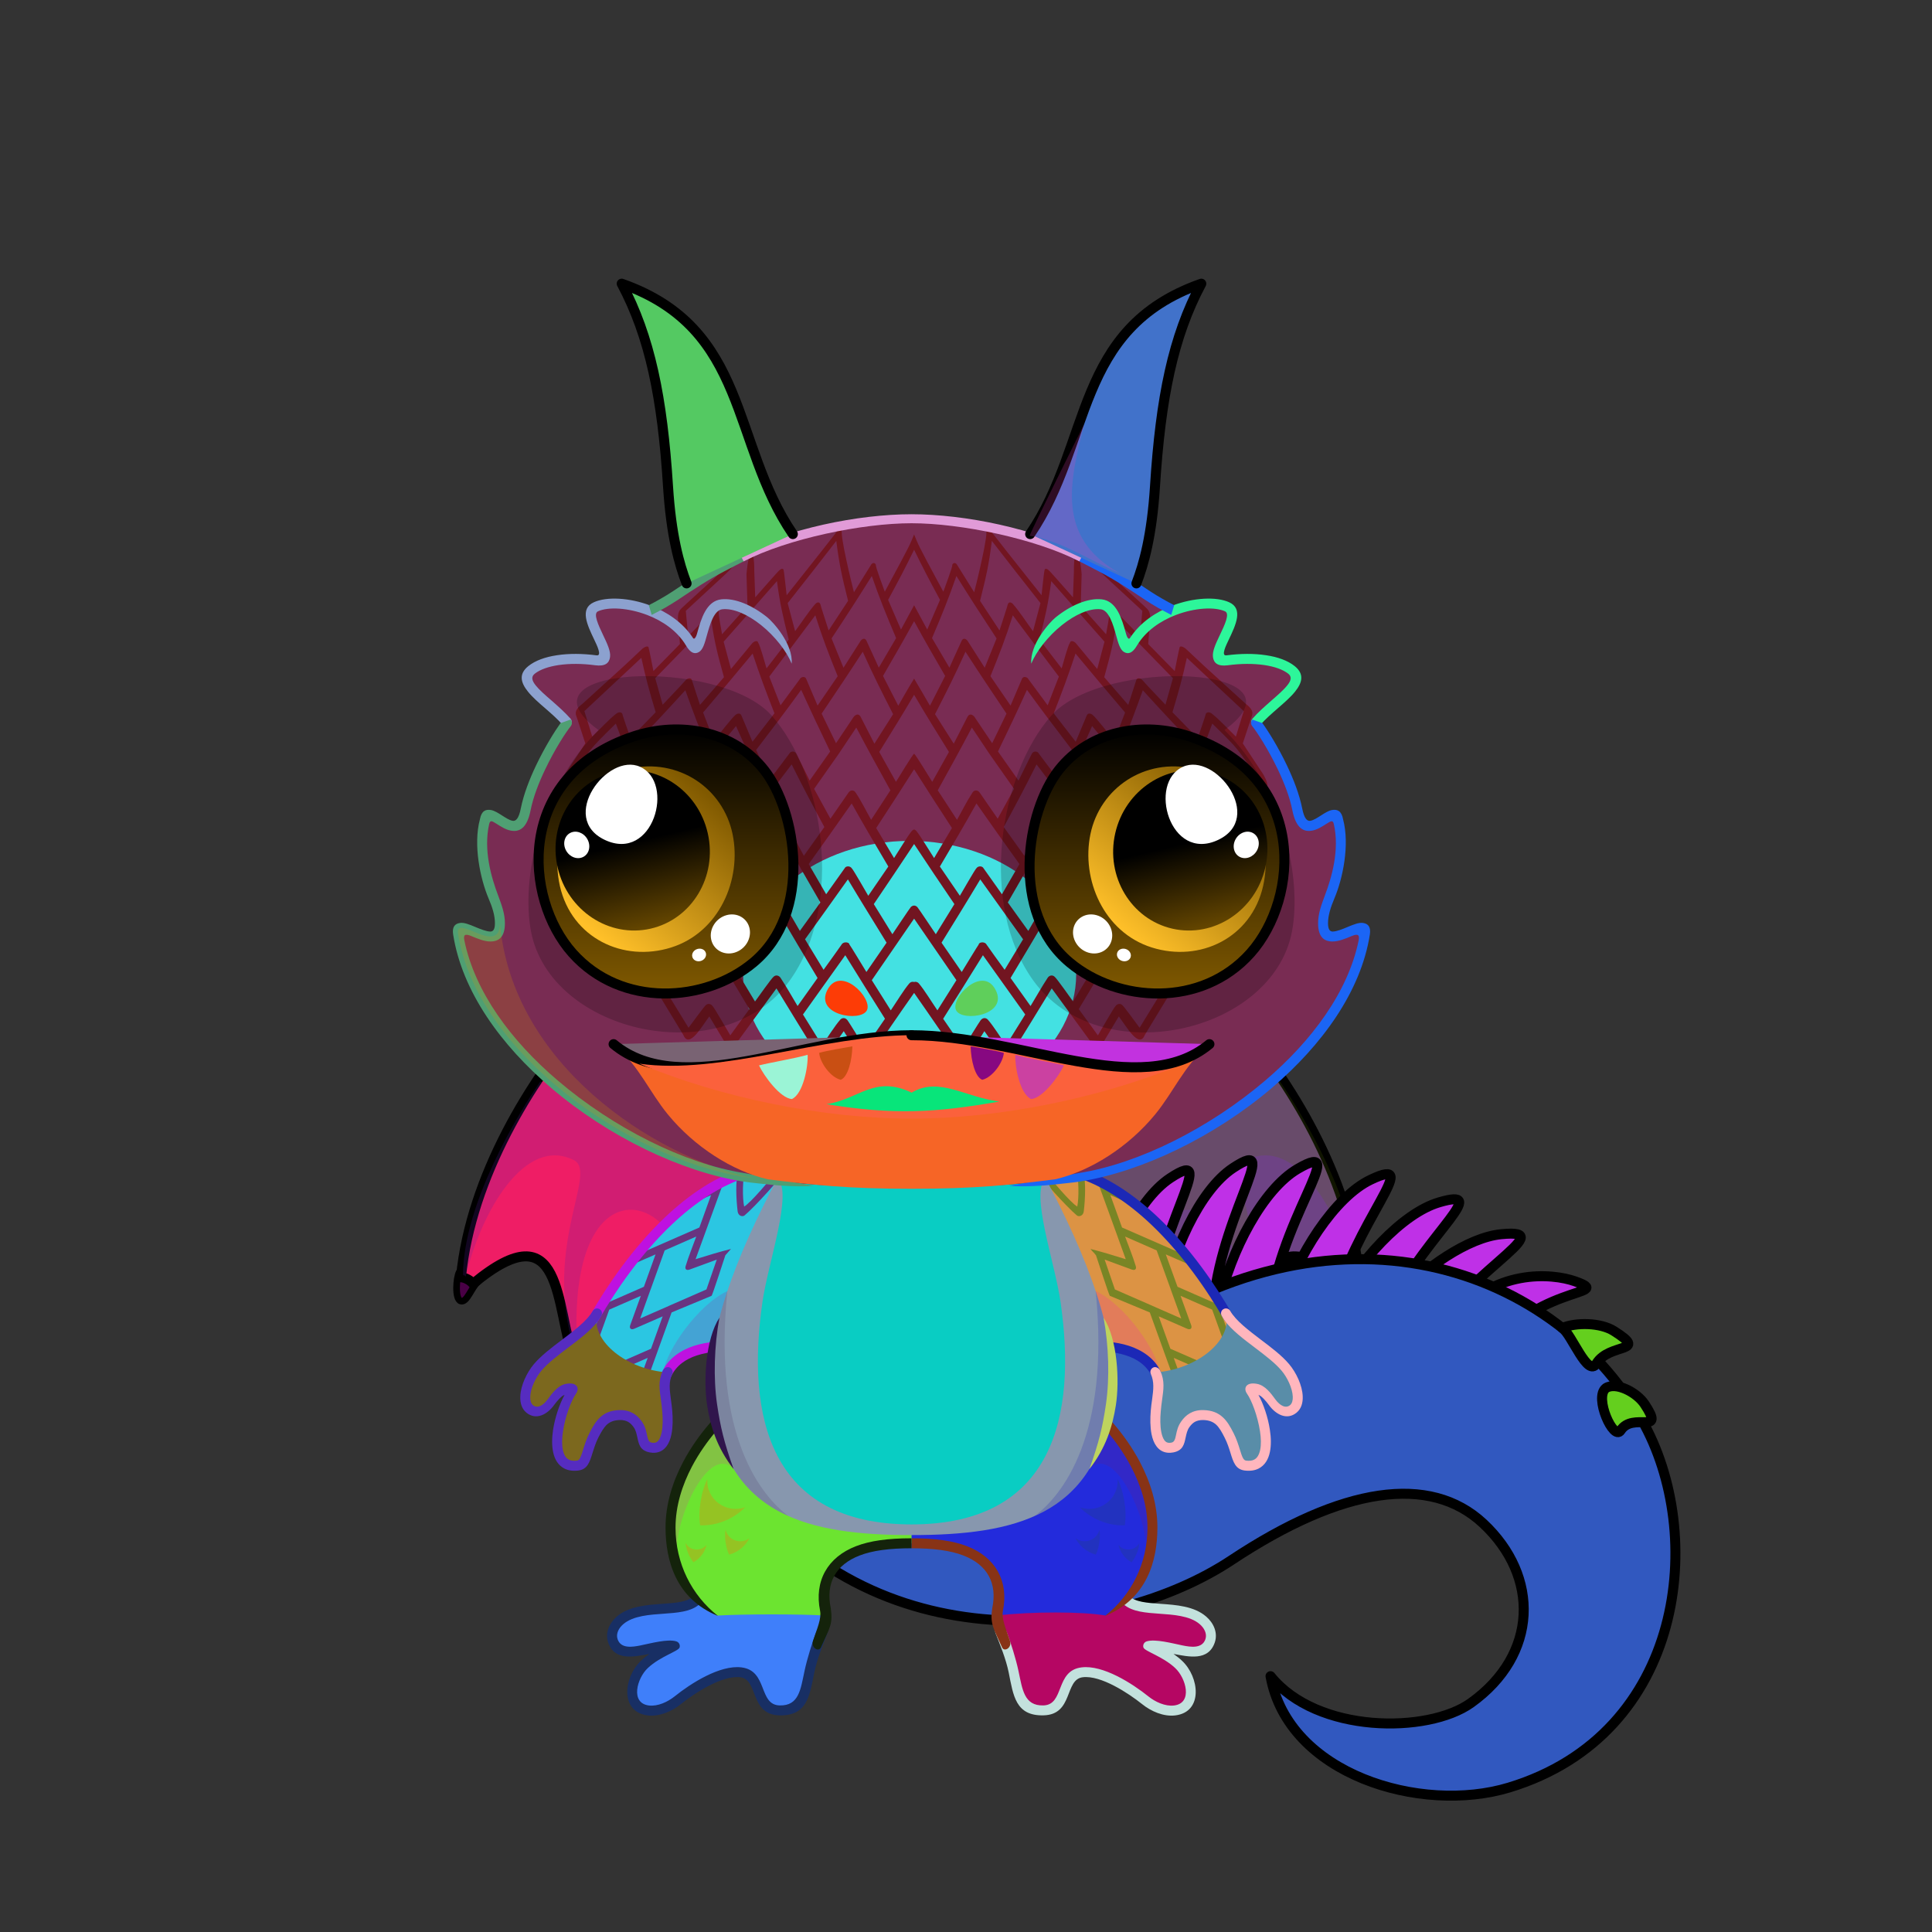 <svg xmlns="http://www.w3.org/2000/svg" xmlns:xlink="http://www.w3.org/1999/xlink" style="shape-rendering:geometricPrecision; text-rendering:geometricPrecision; image-rendering:optimizeQuality; fill-rule:evenodd; clip-rule:evenodd" version="1.1" viewBox="0 0 29000 29000" xml:space="preserve"><rect x="0" y="0" width="29000" height="29000" fill="#333333" stroke="none"/><defs><style type="text/css">.HairBack-Lizard1fil14 {fill:black;fill-opacity:0.2}
.HairBack-Lizard1fil605 {fill:url(#HairBack-Lizard1id822)}
.HairBack-Lizard1str5 {stroke:black;stroke-width:100;stroke-linecap:round;stroke-linejoin:round}
.HairBack-Lizard1fil606 {fill:url(#HairBack-Lizard1id1003)}
.HairBack-Lizard1fil607 {fill:url(#HairBack-Lizard1id101)}
.HairBack-Lizard1str0 {stroke:black;stroke-width:150;stroke-linecap:round;stroke-linejoin:round}
.HairBack-Lizard1fil608 {fill:url(#HairBack-Lizard1id821)}
.HairBack-Lizard1fil609 {fill:url(#HairBack-Lizard1id840)}
.HairBack-Lizard1fil610 {fill:url(#HairBack-Lizard1id294)}
.Tail-Lizard10fil630 {fill:url(#Tail-Lizard10id447)}
.Tail-Lizard10fil635 {fill:url(#Tail-Lizard10id313)}
.Tail-Lizard10fil14 {fill:black;fill-opacity:0.2}
.Tail-Lizard10fil632 {fill:url(#Tail-Lizard10id143)}
.Tail-Lizard10str0 {stroke:black;stroke-width:150;stroke-linecap:round;stroke-linejoin:round}
.Tail-Lizard10fil22 {fill:none}
.Tail-Lizard10fil634 {fill:#6ec7ff}
.RightFoot-Lizard0fil636 {fill:url(#RightFoot-Lizard0id220)}
.RightFoot-Lizard0fil32 {fill:black;fill-rule:nonzero}
.RightLeg-Lizard4fil641 {fill:url(#RightLeg-Lizard4id29)}
.RightLeg-Lizard4fil14 {fill:black;fill-opacity:0.2}
.RightLeg-Lizard4fil628 {fill:white;fill-opacity:0.302}
.RightLeg-Lizard4fil32 {fill:black;fill-rule:nonzero}
.LeftFoot-Lizard0fil645 {fill:url(#LeftFoot-Lizard0id444)}
.LeftFoot-Lizard0fil32 {fill:black;fill-rule:nonzero}
.LeftLeg-Lizard4fil651 {fill:url(#LeftLeg-Lizard4id21)}
.LeftLeg-Lizard4fil14 {fill:black;fill-opacity:0.2}
.LeftLeg-Lizard4fil32 {fill:black;fill-rule:nonzero}
.LeftLeg-Lizard4fil628 {fill:white;fill-opacity:0.302}
.RightHand-Lizard5fil655 {fill:url(#RightHand-Lizard5id333)}
.RightHand-Lizard5fil660 {fill:url(#RightHand-Lizard5id537)}
.RightHand-Lizard5fil14 {fill:black;fill-opacity:0.2}
.RightHand-Lizard5fil32 {fill:black;fill-rule:nonzero}
.RightPaw-Lizard0fil661 {fill:url(#RightPaw-Lizard0id332)}
.RightPaw-Lizard0fil32 {fill:black;fill-rule:nonzero}
.LeftHand-Lizard5fil667 {fill:url(#LeftHand-Lizard5id837)}
.LeftHand-Lizard5fil670 {fill:url(#LeftHand-Lizard5id531)}
.LeftHand-Lizard5fil14 {fill:black;fill-opacity:0.2}
.LeftHand-Lizard5fil32 {fill:black;fill-rule:nonzero}
.LeftPaw-Lizard0fil671 {fill:url(#LeftPaw-Lizard0id580)}
.LeftPaw-Lizard0fil32 {fill:black;fill-rule:nonzero}
.Body-Lizard0fil674 {fill:url(#Body-Lizard0id282)}
.Body-Lizard0fil14 {fill:black;fill-opacity:0.2}
.Body-Lizard0fil32 {fill:black;fill-rule:nonzero}
.Body-Lizard0fil675 {fill:url(#Body-Lizard0id641)}
.Ears-Lizard0fil22 {fill:none}
.Head-Lizard4fil693 {fill:url(#Head-Lizard4id412)}
.Head-Lizard4fil686 {fill:url(#Head-Lizard4id1041)}
.Head-Lizard4fil694 {fill:url(#Head-Lizard4id284)}
.Head-Lizard4fil32 {fill:black;fill-rule:nonzero}
.Head-Lizard4fil14 {fill:black;fill-opacity:0.2}
.Mouth-Lizard7fil728 {fill:url(#Mouth-Lizard7id904)}
.Mouth-Lizard7fil100 {fill:black}
.Mouth-Lizard7fil151 {fill:#FF9999}
.Mouth-Lizard7fil729 {fill:url(#Mouth-Lizard7id493)}
.Mouth-Lizard7fil730 {fill:url(#Mouth-Lizard7id544)}
.Mouth-Lizard7fil731 {fill:url(#Mouth-Lizard7id190)}
.Mouth-Lizard7fil732 {fill:url(#Mouth-Lizard7id319)}
.Mouth-Lizard7fil22 {fill:none}
.Mouth-Lizard7str0 {stroke:black;stroke-width:150;stroke-linecap:round;stroke-linejoin:round}
.Eyes-Lizard7fil14 {fill:black;fill-opacity:0.2}
.Eyes-Lizard7fil770 {fill:url(#Eyes-Lizard7id6)}
.Eyes-Lizard7fil771 {fill:url(#Eyes-Lizard7id764)}
.Eyes-Lizard7fil772 {fill:url(#Eyes-Lizard7id578)}
.Eyes-Lizard7fil152 {fill:white}
.Eyes-Lizard7fil773 {fill:url(#Eyes-Lizard7id23)}
.Eyes-Lizard7fil774 {fill:url(#Eyes-Lizard7id665)}
.Eyes-Lizard7fil775 {fill:url(#Eyes-Lizard7id769)}
.Eyes-Lizard7fil22 {fill:none}
.Eyes-Lizard7str0 {stroke:black;stroke-width:150;stroke-linecap:round;stroke-linejoin:round}
.Moustache-Lizard0fil22 {fill:none}
.Nose-Lizard0fil100 {fill:black}
.Hair-Lizard2fil32 {fill:black;fill-rule:nonzero}
.Hair-Lizard2fil795 {fill:url(#Hair-Lizard2id874)}
.Hair-Lizard2fil14 {fill:black;fill-opacity:0.2}
.Hair-Lizard2fil338 {fill:white;fill-opacity:0.502}
.Hair-Lizard2fil796 {fill:url(#Hair-Lizard2id969)}
.Hair-Lizard2fil22 {fill:none}
.Hair-Lizard2str0 {stroke:black;stroke-width:150;stroke-linecap:round;stroke-linejoin:round}
</style><linearGradient gradientUnits="objectBoundingBox" id="HairBack-Lizard1id822" x1="27.059%" x2="72.941%" xlink:href="#HairBack-Lizard1id78" y1="78.72%" y2="21.278%">
  </linearGradient><linearGradient gradientUnits="objectBoundingBox" id="HairBack-Lizard1id1003" x1="45.917%" x2="54.083%" xlink:href="#HairBack-Lizard1id78" y1="90.056%" y2="9.944%">
  </linearGradient><linearGradient gradientUnits="userSpaceOnUse" id="HairBack-Lizard1id101" x1="10942" x2="8559.36" y1="15613.5" y2="20378.7">
   <stop offset="0" style="stop-opacity:1; stop-color:#ff6503"/>
   <stop offset="1" style="stop-opacity:1; stop-color:#fff8c4"/>
  </linearGradient><linearGradient gradientUnits="objectBoundingBox" id="HairBack-Lizard1id821" x1="72.941%" x2="27.059%" xlink:href="#HairBack-Lizard1id78" y1="78.72%" y2="21.278%">
  </linearGradient><linearGradient gradientUnits="objectBoundingBox" id="HairBack-Lizard1id840" x1="54.083%" x2="45.917%" xlink:href="#HairBack-Lizard1id78" y1="90.056%" y2="9.944%">
  </linearGradient><linearGradient gradientUnits="userSpaceOnUse" id="HairBack-Lizard1id294" x1="16381.1" x2="18763.7" xlink:href="#HairBack-Lizard1id101" y1="15613.5" y2="20378.7">
  </linearGradient><linearGradient gradientUnits="objectBoundingBox" id="Tail-Lizard10id447" x1="68.991%" x2="31.009%" y1="104.355%" y2="0%">
   <stop offset="0" style="stop-opacity:1; stop-color:#fff8c4"/>
   <stop offset="0.478" style="stop-opacity:1; stop-color:#f5ea97"/>
   <stop offset="1" style="stop-opacity:1; stop-color:#cfc476"/>
  </linearGradient><linearGradient gradientUnits="userSpaceOnUse" id="Tail-Lizard10id313" x1="13160.4" x2="25114.2" xlink:href="#Tail-Lizard10id5" y1="22793.3" y2="23061.9">
  </linearGradient><linearGradient gradientUnits="objectBoundingBox" id="Tail-Lizard10id143" x1="10.043%" x2="89.957%" xlink:href="#Tail-Lizard10id49" y1="82.989%" y2="17.012%">
  </linearGradient><linearGradient gradientUnits="userSpaceOnUse" id="RightFoot-Lizard0id220" x1="16306.2" x2="16825.8" y1="23871.7" y2="25810.9">
   <stop offset="0" style="stop-opacity:1; stop-color:#fff8c4"/>
   <stop offset="0.102" style="stop-opacity:1; stop-color:#fff8c4"/>
   <stop offset="1" style="stop-opacity:1; stop-color:#fbf6f3"/>
  </linearGradient><linearGradient gradientUnits="objectBoundingBox" id="RightLeg-Lizard4id29" x1="50%" x2="50%" xlink:href="#RightLeg-Lizard4id17" y1="100%" y2="0%">
  </linearGradient><linearGradient gradientUnits="userSpaceOnUse" id="LeftFoot-Lizard0id444" x1="11057.6" x2="10538" xlink:href="#LeftFoot-Lizard0id220" y1="23871.7" y2="25810.9">
  </linearGradient><linearGradient gradientUnits="objectBoundingBox" id="LeftLeg-Lizard4id21" x1="50%" x2="50%" xlink:href="#LeftLeg-Lizard4id17" y1="100%" y2="0%">
  </linearGradient><linearGradient gradientUnits="objectBoundingBox" id="RightHand-Lizard5id333" x1="39.006%" x2="60.993%" y1="1.866%" y2="98.133%">
   <stop offset="0" style="stop-opacity:1; stop-color:#cfc476"/>
   <stop offset="0.788" style="stop-opacity:1; stop-color:#f5ea97"/>
   <stop offset="1" style="stop-opacity:1; stop-color:#f5ea97"/>
  </linearGradient><linearGradient gradientUnits="userSpaceOnUse" id="RightHand-Lizard5id537" x1="16517.5" x2="17510.2" xlink:href="#RightHand-Lizard5id531" y1="17673.8" y2="20681.9">
  </linearGradient><linearGradient gradientUnits="userSpaceOnUse" id="RightPaw-Lizard0id332" x1="17833.9" x2="18955.5" y1="19888.5" y2="21831.2">
   <stop offset="0" style="stop-opacity:1; stop-color:#f5ea97"/>
   <stop offset="0.2" style="stop-opacity:1; stop-color:#f5ea97"/>
   <stop offset="1" style="stop-opacity:1; stop-color:#fff8c4"/>
  </linearGradient><linearGradient gradientUnits="objectBoundingBox" id="LeftHand-Lizard5id837" x1="66.486%" x2="33.514%" xlink:href="#LeftHand-Lizard5id333" y1="1.746%" y2="98.254%">
  </linearGradient><linearGradient gradientUnits="userSpaceOnUse" id="LeftHand-Lizard5id531" x1="10822.2" x2="9829.54" y1="17673.8" y2="20681.9">
   <stop offset="0" style="stop-opacity:1; stop-color:#cfc476"/>
   <stop offset="0.349" style="stop-opacity:1; stop-color:#cfc476"/>
   <stop offset="0.859" style="stop-opacity:1; stop-color:#f5ea97"/>
   <stop offset="1" style="stop-opacity:1; stop-color:#f5ea97"/>
  </linearGradient><linearGradient gradientUnits="userSpaceOnUse" id="LeftPaw-Lizard0id580" x1="9529.97" x2="8408.35" xlink:href="#LeftPaw-Lizard0id332" y1="19888.5" y2="21831.2">
  </linearGradient><linearGradient gradientUnits="objectBoundingBox" id="Body-Lizard0id282" x1="50%" x2="50%" y1="0%" y2="100%">
   <stop offset="0" style="stop-opacity:1; stop-color:#cfc476"/>
   <stop offset="0.502" style="stop-opacity:1; stop-color:#f5ea97"/>
   <stop offset="1" style="stop-opacity:1; stop-color:#fff8c4"/>
  </linearGradient><linearGradient gradientUnits="userSpaceOnUse" id="Body-Lizard0id641" x1="13681.9" x2="13681.9" y1="22882.1" y2="17688.3">
   <stop offset="0" style="stop-opacity:1; stop-color:#fbf6f3"/>
   <stop offset="0.651" style="stop-opacity:1; stop-color:#ede1da"/>
   <stop offset="1" style="stop-opacity:1; stop-color:#ede1da"/>
  </linearGradient><linearGradient gradientUnits="userSpaceOnUse" id="Head-Lizard4id412" x1="13681.9" x2="13681.9" xlink:href="#Head-Lizard4id122" y1="17825.9" y2="7794.34">
  </linearGradient><radialGradient cx="13653.8" cy="14622.1" fx="13653.8" fy="14622.1" gradientTransform="matrix(1 -0 -0 0.79 0 3073)" gradientUnits="userSpaceOnUse" id="Head-Lizard4id1041" r="2412.15">
   <stop offset="0" style="stop-opacity:1; stop-color:#cfc476"/>
   <stop offset="1" style="stop-opacity:1; stop-color:#f5ea97"/>
  </radialGradient><linearGradient gradientUnits="objectBoundingBox" id="Head-Lizard4id284" x1="50%" x2="50%" y1="100%" y2="0%">
   <stop offset="0" style="stop-opacity:1; stop-color:#cfc476"/>
   <stop offset="0.231" style="stop-opacity:1; stop-color:#cfc476"/>
   <stop offset="0.729" style="stop-opacity:1; stop-color:#f5ea97"/>
   <stop offset="1" style="stop-opacity:1; stop-color:#fff8c4"/>
  </linearGradient><linearGradient gradientUnits="objectBoundingBox" id="Mouth-Lizard7id904" x1="50%" x2="50%" xlink:href="#Mouth-Lizard7id133" y1="100%" y2="0%">
  </linearGradient><linearGradient gradientUnits="userSpaceOnUse" id="Mouth-Lizard7id493" x1="11670.5" x2="11846.9" xlink:href="#Mouth-Lizard7id190" y1="15835.8" y2="16494">
  </linearGradient><linearGradient gradientUnits="userSpaceOnUse" id="Mouth-Lizard7id544" x1="12480" x2="12610.3" xlink:href="#Mouth-Lizard7id190" y1="15713.5" y2="16199.6">
  </linearGradient><linearGradient gradientUnits="userSpaceOnUse" id="Mouth-Lizard7id319" x1="14753.6" x2="14883.9" xlink:href="#Mouth-Lizard7id190" y1="15713.5" y2="16199.6">
  </linearGradient><linearGradient gradientUnits="userSpaceOnUse" id="Eyes-Lizard7id6" x1="9997.09" x2="9997.09" y1="10949.4" y2="14912.5">
   <stop offset="0" style="stop-opacity:1; stop-color:black"/>
   <stop offset="1" style="stop-opacity:1; stop-color:#805900"/>
  </linearGradient><linearGradient gradientUnits="userSpaceOnUse" id="Eyes-Lizard7id764" x1="10561.5" x2="8831.89" xlink:href="#Eyes-Lizard7id657" y1="11865.4" y2="13926.6">
  </linearGradient><linearGradient gradientUnits="userSpaceOnUse" id="Eyes-Lizard7id578" x1="9219.37" x2="9774.73" xlink:href="#Eyes-Lizard7id384" y1="11588.5" y2="13939.3">
  </linearGradient><linearGradient gradientUnits="userSpaceOnUse" id="Eyes-Lizard7id23" x1="17366.8" x2="17366.8" xlink:href="#Eyes-Lizard7id6" y1="10949.4" y2="14912.5">
  </linearGradient><linearGradient gradientUnits="userSpaceOnUse" id="Eyes-Lizard7id665" x1="18532" x2="16802.4" xlink:href="#Eyes-Lizard7id657" y1="11865.4" y2="13926.6">
  </linearGradient><linearGradient gradientUnits="userSpaceOnUse" id="Eyes-Lizard7id769" x1="17589.1" x2="18144.5" xlink:href="#Eyes-Lizard7id384" y1="11588.5" y2="13939.3">
  </linearGradient><linearGradient gradientUnits="userSpaceOnUse" id="Hair-Lizard2id874" x1="9448.34" x2="11769.4" xlink:href="#Hair-Lizard2id78" y1="5161.56" y2="7840.04">
  </linearGradient><linearGradient gradientUnits="userSpaceOnUse" id="Hair-Lizard2id969" x1="17915.5" x2="15594.4" xlink:href="#Hair-Lizard2id78" y1="5161.56" y2="7840.04">
  </linearGradient><linearGradient gradientUnits="objectBoundingBox" id="HairBack-Lizard1id78" x1="95.802%" x2="4.198%" y1="69.345%" y2="30.655%">
   <stop offset="0" style="stop-opacity:1; stop-color:#E0D0BF"/>
   <stop offset="1" style="stop-opacity:1; stop-color:#B5987B"/>
  </linearGradient><linearGradient gradientUnits="objectBoundingBox" id="Tail-Lizard10id5" x1="50%" x2="50%" y1="0%" y2="100%">
   <stop offset="0" style="stop-opacity:1; stop-color:#ff6503"/>
   <stop offset="1" style="stop-opacity:1; stop-color:#ff731c"/>
  </linearGradient><linearGradient gradientUnits="userSpaceOnUse" id="Tail-Lizard10id49" x1="13715.8" x2="13715.8" y1="6802.99" y2="8218.57">
   <stop offset="0" style="stop-opacity:1; stop-color:#4cabe6"/>
   <stop offset="1" style="stop-opacity:1; stop-color:#6ec7ff"/>
  </linearGradient><linearGradient gradientUnits="userSpaceOnUse" id="RightLeg-Lizard4id17" x1="11873.5" x2="11873.5" y1="24310" y2="21166.6">
   <stop offset="0" style="stop-opacity:1; stop-color:#fff8c4"/>
   <stop offset="0.431" style="stop-opacity:1; stop-color:#fff8c4"/>
   <stop offset="1" style="stop-opacity:1; stop-color:#f5ea97"/>
  </linearGradient><linearGradient gradientUnits="userSpaceOnUse" id="LeftFoot-Lizard0id220" x1="16306.2" x2="16825.8" y1="23871.7" y2="25810.9">
   <stop offset="0" style="stop-opacity:1; stop-color:#fff8c4"/>
   <stop offset="0.102" style="stop-opacity:1; stop-color:#fff8c4"/>
   <stop offset="1" style="stop-opacity:1; stop-color:#fbf6f3"/>
  </linearGradient><linearGradient gradientUnits="userSpaceOnUse" id="LeftLeg-Lizard4id17" x1="11873.5" x2="11873.5" y1="24310" y2="21166.6">
   <stop offset="0" style="stop-opacity:1; stop-color:#fff8c4"/>
   <stop offset="0.431" style="stop-opacity:1; stop-color:#fff8c4"/>
   <stop offset="1" style="stop-opacity:1; stop-color:#f5ea97"/>
  </linearGradient><linearGradient gradientUnits="userSpaceOnUse" id="RightHand-Lizard5id531" x1="10822.2" x2="9829.54" y1="17673.8" y2="20681.9">
   <stop offset="0" style="stop-opacity:1; stop-color:#cfc476"/>
   <stop offset="0.349" style="stop-opacity:1; stop-color:#cfc476"/>
   <stop offset="0.859" style="stop-opacity:1; stop-color:#f5ea97"/>
   <stop offset="1" style="stop-opacity:1; stop-color:#f5ea97"/>
  </linearGradient><linearGradient gradientUnits="objectBoundingBox" id="LeftHand-Lizard5id333" x1="39.006%" x2="60.993%" y1="1.866%" y2="98.133%">
   <stop offset="0" style="stop-opacity:1; stop-color:#cfc476"/>
   <stop offset="0.788" style="stop-opacity:1; stop-color:#f5ea97"/>
   <stop offset="1" style="stop-opacity:1; stop-color:#f5ea97"/>
  </linearGradient><linearGradient gradientUnits="userSpaceOnUse" id="LeftPaw-Lizard0id332" x1="17833.9" x2="18955.5" y1="19888.5" y2="21831.2">
   <stop offset="0" style="stop-opacity:1; stop-color:#f5ea97"/>
   <stop offset="0.2" style="stop-opacity:1; stop-color:#f5ea97"/>
   <stop offset="1" style="stop-opacity:1; stop-color:#fff8c4"/>
  </linearGradient><linearGradient gradientUnits="userSpaceOnUse" id="Head-Lizard4id122" x1="13681.9" x2="13681.9" y1="17788.8" y2="7794.35">
   <stop offset="0" style="stop-opacity:1; stop-color:#cfc476"/>
   <stop offset="0.22" style="stop-opacity:1; stop-color:#f5ea97"/>
   <stop offset="0.639" style="stop-opacity:1; stop-color:#f5ea97"/>
   <stop offset="1" style="stop-opacity:1; stop-color:#fff8c4"/>
  </linearGradient><linearGradient gradientUnits="userSpaceOnUse" id="Mouth-Lizard7id133" x1="13681.9" x2="13681.9" y1="17844" y2="15520.7">
   <stop offset="0" style="stop-opacity:1; stop-color:#ede1da"/>
   <stop offset="1" style="stop-opacity:1; stop-color:#fbf6f3"/>
  </linearGradient><linearGradient gradientUnits="userSpaceOnUse" id="Mouth-Lizard7id190" x1="15516.9" x2="15693.3" y1="15835.8" y2="16494">
   <stop offset="0" style="stop-opacity:1; stop-color:#DBDBDB"/>
   <stop offset="0.529" style="stop-opacity:1; stop-color:white"/>
   <stop offset="1" style="stop-opacity:1; stop-color:#fbf6f3"/>
  </linearGradient><linearGradient gradientUnits="userSpaceOnUse" id="Eyes-Lizard7id657" x1="17646.4" x2="17646.4" y1="11629.1" y2="14784.4">
   <stop offset="0" style="stop-opacity:1; stop-color:#805900"/>
   <stop offset="1" style="stop-opacity:1; stop-color:#ffc029"/>
  </linearGradient><linearGradient gradientUnits="userSpaceOnUse" id="Eyes-Lizard7id384" x1="16417.8" x2="16417.8" y1="11784.3" y2="14068.5">
   <stop offset="0" style="stop-opacity:1; stop-color:black"/>
   <stop offset="0.45" style="stop-opacity:1; stop-color:black"/>
   <stop offset="1" style="stop-opacity:1; stop-color:#664700"/>
  </linearGradient><linearGradient gradientUnits="objectBoundingBox" id="Hair-Lizard2id78" x1="95.802%" x2="4.198%" y1="69.345%" y2="30.655%">
   <stop offset="0" style="stop-opacity:1; stop-color:#E0D0BF"/>
   <stop offset="1" style="stop-opacity:1; stop-color:#B5987B"/>
  </linearGradient></defs><g id="HairBack-Lizard1">
 <animateTransform additive="sum" attributeName="transform" dur="10" repeatCount="indefinite" type="translate" values="0;0 200;0;0 200;0;0 200;0;0 200;0"/>
  <path class="HairBack-Lizard1fil605 HairBack-Lizard1str5" d="M6894 19094c-46,79 -70,407 22,435 93,29 160,-205 256,-285 -73,-84 -208,-136 -278,-150z" style="fill:#490045"/>
  <path class="HairBack-Lizard1fil606 HairBack-Lizard1str5" d="M8583 20396c-17,90 70,407 166,403 97,-5 90,-247 146,-355 -96,-55 -242,-58 -312,-48z" style="fill:#d0cf0e"/>
  <path class="HairBack-Lizard1fil607 HairBack-Lizard1str0" d="M8693 15387c-686,786 -1626,2252 -1774,3785 64,4 140,45 183,97 1367,-1133 1226,355 1517,1152 64,-4 186,28 232,54 876,-1799 1701,-1719 2140,130 146,-1759 1446,-1979 1592,-3738 -1297,-493 -2594,-986 -3890,-1480z" style="fill:#ef1d65"/>
  <path class="HairBack-Lizard1fil14" d="M8109 16235c-344,498 -1145,1831 -1159,2886 0,44 37,4 39,48 232,-986 893,-2127 1626,-1754 379,193 -536,1366 60,3009 -250,-3126 1616,-2488 1546,-1220 239,118 591,555 752,1345 49,-1052 1276,-2360 1410,-2809 -167,-651 -3612,-1344 -4274,-1505z" style="fill:#5c1ea7"/>
  <path class="HairBack-Lizard1fil608 HairBack-Lizard1str5" d="M20429 19094c46,79 70,407 -22,435 -93,29 -160,-205 -256,-285 73,-84 209,-136 278,-150z" style="fill:#b45850"/>
  <path class="HairBack-Lizard1fil609 HairBack-Lizard1str5" d="M18740 20396c17,90 -70,407 -166,403 -97,-5 -90,-247 -146,-355 96,-55 242,-58 312,-48z" style="fill:#2f207d"/>
  <path class="HairBack-Lizard1fil610 HairBack-Lizard1str0" d="M18630 15387c686,786 1626,2252 1774,3785 -64,4 -140,45 -183,97 -1367,-1133 -1226,355 -1517,1152 -64,-4 -186,28 -232,54 -876,-1799 -1700,-1719 -2140,130 -146,-1759 -1446,-1979 -1592,-3738 1297,-493 2594,-986 3890,-1480z" style="fill:#6e4385"/>
  <path class="HairBack-Lizard1fil14" d="M19214 16235c344,498 1145,1831 1159,2886 0,44 -37,4 -39,48 -232,-986 -893,-2127 -1626,-1754 -379,193 536,1366 -60,3009 250,-3126 -1616,-2488 -1546,-1220 -239,118 -591,555 -752,1345 -49,-1052 -1276,-2360 -1409,-2809 166,-651 3611,-1344 4273,-1505z" style="fill:#506b01"/>
 </g><g id="Tail-Lizard10">
  <path class="Tail-Lizard10fil632 Tail-Lizard10str0" d="M21783 19833c625,-803 1519,-721 1859,-600 649,231 -701,18 -1421,1250 -112,192 -473,166 -637,17 -260,-234 -13,-494 199,-667zm-5288 -38c131,-836 572,-1782 1069,-2111 796,-526 -285,807 -311,2313 -4,223 -248,436 -469,432 -350,-6 -334,-364 -289,-634zm944 -151c131,-836 571,-1783 1069,-2112 796,-526 -286,808 -311,2314 -4,222 -248,436 -469,432 -350,-7 -335,-365 -289,-634zm853 -51c178,-827 671,-1747 1187,-2048 824,-480 -331,790 -442,2293 -16,222 -272,421 -493,404 -348,-26 -313,-382 -252,-649zm929 54c247,-809 816,-1685 1355,-1940 806,-383 -242,614 -575,1961 380,-733 1050,-1460 1602,-1621 777,-228 -132,425 -711,1503 497,-534 1150,-975 1640,-1024 950,-94 -629,581 -1353,1902 -107,195 -422,271 -616,164 -95,-52 -143,-118 -160,-190 -112,56 -244,74 -354,38 -160,-52 -215,-158 -215,-281 -108,111 -273,179 -416,156 -346,-55 -280,-408 -197,-668z" style="fill:#bf30e7"/>
  <path class="Tail-Lizard10fil630" d="M22650 26832c-1326,401 -3314,-197 -3579,-1672 697,866 2364,863 3008,402 1011,-723 1036,-1899 184,-2695 -797,-744 -2116,-555 -3779,552 -1464,974 -5373,1630 -7449,-1248 -558,-773 5027,-1481 5447,-1803 3366,-2580 6806,-1437 8165,950 970,1706 650,4712 -1997,5514z" style="fill:#a84f01"/>
  <path class="Tail-Lizard10fil635" d="M22650 26832c-1326,401 -3314,-197 -3579,-1672 697,866 2364,863 3008,402 848,-606 1002,-1532 527,-2284 -620,-1227 1395,-2919 2279,-1448 652,1739 164,4275 -2235,5002zm-6018 -2626c1905,-741 886,-4129 -272,-4318 -348,38 -851,-280 -1200,-242 -157,1755 725,4214 -2034,4231 848,576 2774,422 3506,329zm4885 -1740c-497,-106 -1022,-152 -1663,221 -1105,-20 -1193,-3541 -78,-3723 868,-195 2112,103 2776,406 -1256,-218 -1924,2793 -1035,3096z" style="fill:#fb0823"/>
  <path class="Tail-Lizard10fil14" d="M22762 23586c-100,-256 -267,-502 -499,-719 -797,-744 -2116,-555 -3779,552 -1353,900 -4791,1528 -6944,-650l1774 -1358c779,1673 3479,1959 4967,1131 1814,-1008 4195,-710 4481,1044z" style="fill:#fe69eb"/>
  <path class="Tail-Lizard10fil22 Tail-Lizard10str0" d="M22650 26832c-1326,401 -3314,-197 -3579,-1672 697,866 2364,863 3008,402 1011,-723 1036,-1899 184,-2695 -797,-744 -2114,-553 -3779,552 -1763,1170 -5373,1630 -7449,-1248 -558,-773 5027,-1481 5447,-1803 3366,-2580 6806,-1437 8165,950 970,1706 650,4712 -1997,5514z" style="fill:#3158bf"/>
  <path class="Tail-Lizard10fil634 Tail-Lizard10str0" d="M24105 20836c148,-98 463,60 583,243 317,480 -177,105 -363,394 -102,158 -402,-497 -220,-637zm-655 -903c207,-86 573,-82 776,46 533,337 -66,169 -263,489 -132,214 -371,-441 -513,-535z" style="fill:#64cf1e"/>
 </g><g id="RightFoot-Lizard0">
  <path class="RightFoot-Lizard0fil636" d="M16896 24005c177,194 630,99 971,213 299,100 377,345 252,488 -126,145 -306,76 -460,51 -150,-23 -303,-85 -424,-49 177,63 791,364 618,803 -89,226 -408,214 -663,10 -311,-249 -694,-450 -946,-419 -343,42 -190,563 -583,572 -600,14 -308,-788 -664,-1201 -43,-70 -57,-204 -18,-292 582,-77 1506,161 1917,-176z" style="fill:#b50663"/>
  <path class="RightFoot-Lizard0fil32" d="M16951 23955c84,92 268,105 469,119 229,16 506,34 687,193 110,95 176,241 128,385 -96,287 -393,216 -620,174 44,31 88,65 128,103 260,243 321,768 -102,820 -176,21 -363,-61 -498,-170 -204,-163 -618,-436 -891,-403 -276,34 -138,562 -589,572 -420,10 -453,-299 -522,-643 -42,-206 -130,-417 -197,-588 -20,-52 -8,-108 45,-121 50,-7 100,40 130,121 53,141 128,373 169,566 59,275 83,523 372,516 323,-7 175,-523 575,-571 322,-40 760,241 1002,435 102,82 251,153 386,137 285,-35 179,-411 17,-562 -187,-176 -460,-252 -477,-309 -12,-39 11,-81 51,-92 130,-39 386,31 538,62 117,23 292,53 342,-95 28,-85 -22,-170 -85,-224 -149,-130 -411,-143 -600,-157 -211,-15 -408,-29 -535,-135 31,-62 55,-97 77,-133z" style="fill:#c3e1dd"/>
 </g><g id="LeftFoot-Lizard0">
  <path class="LeftFoot-Lizard0fil645" d="M10468 24005c-177,194 -630,99 -971,213 -299,100 -377,345 -253,488 127,145 307,76 460,51 151,-23 304,-85 425,-49 -177,63 -791,364 -619,803 89,226 409,214 664,10 311,-249 694,-450 946,-419 343,42 190,563 583,572 600,14 308,-788 663,-1201 44,-70 58,-204 19,-292 -583,-77 -1506,161 -1917,-176z" style="fill:#3f7ffa"/>
  <path class="LeftFoot-Lizard0fil32" d="M10412 23955c-83,92 -268,105 -468,119 -229,16 -506,34 -688,193 -109,95 -176,241 -128,385 96,287 394,216 620,174 -44,31 -87,65 -127,103 -260,243 -321,768 102,820 176,21 363,-61 498,-170 203,-163 618,-436 891,-403 276,34 138,562 589,572 419,10 452,-299 522,-643 42,-206 130,-417 196,-588 21,-52 9,-108 -45,-121 -50,-7 -99,40 -130,121 -52,141 -127,373 -168,566 -59,275 -83,523 -372,516 -323,-7 -175,-523 -575,-571 -322,-40 -761,241 -1002,435 -103,82 -251,153 -386,137 -285,-35 -179,-411 -17,-562 187,-176 460,-252 477,-309 12,-39 -11,-81 -51,-92 -130,-39 -386,31 -538,62 -118,23 -292,53 -342,-95 -28,-85 22,-170 85,-224 149,-130 411,-143 600,-157 211,-15 408,-29 535,-135 -31,-62 -55,-97 -78,-133z" style="fill:#182f64"/>
 </g><g id="RightLeg-Lizard4">
  <path class="RightLeg-Lizard4fil641" d="M13682 23167c428,0 1386,122 1321,776 -5,52 -27,166 -34,307 502,-62 1292,-61 1625,0 415,-193 703,-872 705,-1316 2,-661 -392,-1250 -712,-1596 -352,-381 -2030,-8 -2905,-8l0 1837z" style="fill:#232bdc"/>
  <path class="RightLeg-Lizard4fil14" d="M17192 23398c67,-149 106,-306 107,-464 2,-776 -541,-1452 -869,-1753 -19,257 -41,545 -78,871 387,-414 947,878 840,1346z" style="fill:#6f2273"/>
  <path class="RightLeg-Lizard4fil628" d="M16208 22624c158,162 403,280 675,272 39,-221 -23,-536 -108,-694 21,306 -283,523 -567,422zm579 565c24,100 91,202 198,261 66,-76 115,-212 118,-292 -62,122 -230,136 -316,31zm-644 -100c56,108 164,208 305,247 55,-108 73,-280 55,-375 -38,161 -229,225 -360,128z" style="fill:#24427c"/>
  <path class="RightLeg-Lizard4fil32" d="M15042 24729c32,73 153,5 117,-101 -61,-182 -128,-334 -105,-448 91,-447 -112,-807 -541,-972 -208,-80 -478,-118 -831,-118l0 150c335,0 588,35 777,108 361,138 514,417 435,791 -35,237 15,295 148,590zm1242 -3575c175,139 478,451 693,860 144,273 248,587 247,920 -1,533 -241,1011 -637,1322 634,-260 785,-833 786,-1322 2,-360 -110,-698 -263,-990 -227,-429 -547,-760 -734,-907 -34,-25 -144,-95 -178,-56 -36,41 10,108 86,173z" style="fill:#883316"/>
 </g><g id="LeftLeg-Lizard4">
  <path class="LeftLeg-Lizard4fil651" d="M13682 23167c-428,0 -1386,122 -1321,776 5,52 26,166 34,307 -384,-24 -1245,-23 -1625,0 -415,-193 -704,-872 -705,-1316 -2,-661 392,-1250 712,-1596 352,-381 2030,-8 2905,-8l0 1837z" style="fill:#6ce430"/>
  <path class="LeftLeg-Lizard4fil14" d="M10172 23398c-67,-149 -106,-306 -107,-464 -2,-776 540,-1452 869,-1753 19,257 41,545 78,871 -388,-414 -947,878 -840,1346z" style="fill:#df4392"/>
  <path class="LeftLeg-Lizard4fil32" d="M12322 24729c-33,73 -153,5 -118,-101 61,-182 129,-334 106,-448 -91,-447 111,-807 541,-972 208,-80 478,-118 831,-118l0 150c-335,0 -588,35 -777,108 -361,138 -514,417 -435,791 35,237 -15,295 -148,590zm-1242 -3575c-175,139 -478,451 -694,860 -143,273 -247,587 -246,920 1,533 241,1011 637,1322 -634,-260 -785,-833 -787,-1322 -1,-360 110,-698 264,-990 226,-429 547,-760 734,-907 34,-25 144,-95 178,-56 36,41 -10,108 -86,173z" style="fill:#14230b"/>
  <path class="LeftLeg-Lizard4fil628" d="M11250 23089c-56,108 -163,208 -305,247 -55,-108 -73,-280 -54,-375 37,161 228,225 359,128zm-64 -465c-159,162 -404,280 -676,272 -38,-221 24,-536 108,-694 -21,306 283,523 568,422zm-579 565c-24,100 -91,202 -198,261 -66,-76 -115,-212 -119,-292 63,122 230,136 317,31z" style="fill:#f57706"/>
 </g><g id="RightHand-Lizard5">
 <animateTransform additive="sum" attributeName="transform" dur="10" repeatCount="indefinite" type="translate" values="0;0 200;0;0 200;0;0 200;0;0 200;0"/>
  <path class="RightHand-Lizard5fil655" d="M15421 17507c1371,-107 2467,1307 3017,2266 289,504 -937,1282 -1053,928 -133,-408 -583,-502 -1005,-495 -145,-773 -770,-2364 -959,-2699z" style="fill:#dc9344"/>
  <path class="RightHand-Lizard5fil660" d="M16153 17566c57,11 78,16 111,43 35,123 27,382 4,573 -9,74 -77,85 -104,62 -159,-132 -560,-584 -582,-631 52,6 63,13 118,0 88,97 363,434 470,498 26,-120 26,-429 -17,-545zm910 547l-396 -174 175 486c310,136 620,272 930,407 47,59 93,117 138,176l-411 -179 176 486 564 247 3 1 0 0 1 1 63 27c33,54 64,106 93,157l-67 -29 114 315c-12,50 -33,101 -61,151l-190 -527 -474 -207 158 437c1,2 1,4 2,5l0 1 0 0c15,47 -13,66 -50,55l-1 0c-3,-1 -7,-2 -10,-4l-427 -186 175 486 558 244c-31,26 -62,51 -94,75l-414 -182 126 350c-84,36 -162,57 -226,58l-145 -64c-5,-7 -9,-16 -12,-25 -14,-43 -31,-82 -52,-118l319 139 -158 -437c-1,-1 -1,-2 -1,-3l-210 -582 -599 -249c-14,-6 -192,-565 -209,-609 -26,-34 -57,-61 -83,-95 167,42 346,96 530,154 -133,-370 -267,-738 -402,-1108 76,31 226,56 567,320zm509 1237c0,2 1,3 1,4l158 437 -427 -187 0 0 -1 0 0 -1 -568 -248 -154 -448 406 149c3,1 8,3 11,3 37,11 65,-8 50,-55l0 0c-43,-143 -108,-301 -160,-443l474 208 210 581z" style="fill:#798525"/>
  <path class="RightHand-Lizard5fil14" d="M17408 20600c-414,-340 -751,-361 -1105,-375l143 -846c440,204 921,896 962,1221z" style="fill:#fc21b5"/>
  <path class="RightHand-Lizard5fil32" d="M16155 17514c-40,-12 -81,11 -93,50 -12,40 11,82 50,94 431,128 825,397 1169,724 463,440 838,982 1093,1427 50,87 177,12 129,-73 -261,-455 -643,-1010 -1119,-1462 -360,-342 -773,-624 -1229,-760zm1159 3210c13,39 55,61 95,48 39,-13 52,-64 39,-103 -48,-207 -228,-359 -429,-441 -192,-78 -421,-101 -641,-97 -41,1 -74,35 -73,76 1,41 35,74 76,74 202,-4 410,17 582,86 162,66 292,177 351,357z" style="fill:#1c28b6"/>
 </g><g id="LeftHand-Lizard5">
 <animateTransform additive="sum" attributeName="transform" dur="10" repeatCount="indefinite" type="translate" values="0;0 200;0;0 200;0;0 200;0;0 200;0"/>
  <path class="LeftHand-Lizard5fil667" d="M11943 17507c-1371,-107 -2467,1307 -3017,2266 -289,504 937,1282 1052,928 134,-408 584,-502 1006,-495 145,-773 770,-2364 959,-2699z" style="fill:#2bc6e2"/>
  <path class="LeftHand-Lizard5fil670" d="M11186 17566c-56,11 -78,16 -110,43 -36,123 -27,382 -4,573 9,74 76,85 104,62 159,-132 560,-584 582,-631 -53,6 -63,13 -119,0 -87,97 -362,434 -469,498 -27,-120 -26,-429 16,-545zm-910 547l397 -174 -175 486c-310,136 -620,272 -930,407 -48,59 -94,117 -138,176l410 -179 -175 486 -564 247 -3 1 0 0 -2 1 -62 27c-33,54 -64,106 -94,157l68 -29 -114 315c12,50 33,101 61,151l190 -527 474 -207 -158 437c-1,2 -1,4 -2,5l0 1 0 0c-15,47 13,66 50,55l0 0c4,-1 7,-2 11,-4l427 -186 -175 486 -558 244c30,26 62,51 93,75l415 -182 -126 350c83,36 161,57 225,58l146 -64c4,-7 8,-16 11,-25 14,-43 32,-82 52,-118l-318 139 158 -437c0,-1 1,-2 1,-3l210 -582 599 -249c14,-6 192,-565 208,-609 27,-34 57,-61 84,-95 -167,42 -347,96 -531,154 134,-370 268,-738 403,-1108 -76,31 -226,56 -568,320zm-508 1237c-1,2 -1,3 -2,4l-157 437 427 -187 0 0 1 0 0 -1 567 -248 155 -448 -406 149c-3,1 -8,3 -11,3 -37,11 -65,-8 -50,-55l0 0c43,-143 108,-301 159,-443l-474 208 -209 581z" style="fill:#693480"/>
  <path class="LeftHand-Lizard5fil14" d="M9956 20600c414,-340 751,-361 1105,-375l-143 -846c-440,204 -921,896 -962,1221z" style="fill:#ae1a9f"/>
  <path class="LeftHand-Lizard5fil32" d="M11209 17514c39,-12 81,11 93,50 12,40 -11,82 -50,94 -431,128 -825,397 -1169,724 -463,440 -838,982 -1093,1427 -50,87 -178,12 -129,-73 261,-455 643,-1010 1119,-1462 360,-342 773,-624 1229,-760zm-1159 3210c-13,39 -55,61 -95,48 -39,-13 -52,-64 -39,-103 48,-207 228,-359 429,-441 192,-78 420,-101 640,-97 42,1 75,35 74,76 -1,41 -35,74 -76,74 -202,-4 -410,17 -582,86 -162,66 -293,177 -351,357z" style="fill:#be11e0"/>
 </g><g id="Body-Lizard0">
 <animateTransform additive="sum" attributeName="transform" dur="10" repeatCount="indefinite" type="translate" values="0;0 200;0;0 200;0;0 200;0;0 200;0"/>
  <path class="Body-Lizard0fil674" d="M13682 23042c-1548,0 -2752,-290 -2993,-1956 -146,-1007 384,-2270 980,-3398 748,64 1420,73 2013,73 593,0 1265,-9 2013,-73 596,1128 1126,2391 980,3398 -242,1666 -1445,1956 -2993,1956z" style="fill:#8797ae"/>
  <path class="Body-Lizard0fil14" d="M11837 22758c-601,-267 -1017,-766 -1148,-1672 -75,-519 29,-1106 229,-1707 -223,2177 509,3077 919,3379z" style="fill:#4d3868"/>
  <path class="Body-Lizard0fil32" d="M11012 22052c-250,-321 -348,-641 -397,-955 -59,-377 -24,-998 184,-1319 -78,420 -93,905 -36,1298 50,341 104,571 249,976z" style="fill:#30154c"/>
  <path class="Body-Lizard0fil675" d="M13682 17761c-911,0 -1281,-25 -2013,-73 238,210 -139,1257 -225,1859 -246,1711 107,3335 2238,3335 2131,0 2484,-1624 2238,-3335 -86,-602 -463,-1649 -225,-1859 -732,48 -1102,73 -2013,73z" style="fill:#09cdc3"/>
  <path class="Body-Lizard0fil14" d="M15527 22758c601,-267 1016,-766 1148,-1672 75,-519 -29,-1106 -229,-1707 223,2177 -509,3077 -919,3379z" style="fill:#1815b1"/>
  <path class="Body-Lizard0fil32" d="M16352 22052c250,-321 347,-641 397,-955 59,-377 24,-998 -184,-1319 78,420 93,905 36,1298 -50,341 -104,571 -249,976z" style="fill:#bed45e"/>
 </g><g id="RightPaw-Lizard0">
 <animateTransform additive="sum" attributeName="transform" dur="10" repeatCount="indefinite" type="translate" values="0;0 200;0;0 200;0;0 200;0;0 200;0"/>
  <path class="RightPaw-Lizard0fil661" d="M18407 19719c160,284 636,568 871,846 165,195 249,575 80,649 -149,66 -234,-108 -348,-218 -112,-108 -200,-191 -255,-121 94,89 123,234 200,476 89,279 3,682 -262,648 -142,-19 -126,-223 -244,-454 -92,-182 -171,-298 -384,-304 -138,-4 -217,58 -274,139 -100,142 -35,313 -193,347 -194,42 -272,-288 -250,-544 21,-247 62,-507 -9,-582 605,-42 1153,-458 1068,-882z" style="fill:#598da8"/>
  <path class="RightPaw-Lizard0fil32" d="M18467 19678c-21,-36 -66,-49 -102,-28 -36,20 -47,64 -27,100 13,23 28,49 44,71 107,145 280,276 455,408 150,114 301,228 399,344 84,99 164,261 169,392 2,54 -10,100 -40,126 -68,57 -155,5 -221,-85 -68,-94 -155,-212 -277,-234 -166,-31 -205,68 -150,146 72,103 161,338 196,566 16,103 19,202 2,282 -15,68 -43,121 -91,144 -30,16 -70,21 -122,14 -42,-5 -62,-72 -91,-165 -23,-73 -49,-158 -95,-248 -50,-98 -96,-179 -163,-239 -71,-65 -159,-102 -286,-106 -84,-3 -151,16 -206,47 -56,32 -97,75 -131,124 -50,70 -65,141 -78,204 -12,56 -22,104 -68,113 -16,3 -30,4 -42,3 -27,-2 -48,-16 -64,-38 -21,-29 -36,-71 -46,-120 -19,-94 -18,-208 -9,-310 5,-64 12,-117 19,-167 23,-169 45,-290 -27,-448 -17,-38 -66,-65 -103,-48 -38,17 -55,61 -38,99 54,119 39,232 20,377 -8,55 -16,114 -21,175 -9,113 -10,242 12,351 14,69 37,132 73,180 41,56 98,92 172,98 26,2 54,1 83,-5 143,-29 162,-120 185,-229 11,-49 22,-104 54,-149 23,-32 49,-61 82,-80 33,-18 75,-29 129,-28 86,3 144,27 189,67 49,45 88,113 130,197 41,80 65,157 86,224 45,147 78,252 215,270 83,10 152,-1 208,-29 93,-47 147,-136 170,-247 21,-99 19,-216 0,-336 -28,-188 -97,-388 -171,-523 42,11 114,93 156,151 101,141 269,235 415,116 71,-58 97,-147 93,-245 -6,-166 -98,-358 -204,-484 -109,-129 -266,-248 -423,-366 -189,-144 -378,-287 -460,-432z" style="fill:#ffb6bd"/>
 </g><g id="LeftPaw-Lizard0">
 <animateTransform additive="sum" attributeName="transform" dur="10" repeatCount="indefinite" type="translate" values="0;0 200;0;0 200;0;0 200;0;0 200;0"/>
  <path class="LeftPaw-Lizard0fil671" d="M8957 19719c-161,284 -636,568 -871,846 -165,195 -249,575 -80,649 148,66 234,-108 348,-218 112,-108 200,-191 255,-121 -94,89 -123,234 -200,476 -89,279 -3,682 262,648 142,-19 126,-223 244,-454 92,-182 171,-298 384,-304 138,-4 217,58 274,139 100,142 35,313 192,347 195,42 272,-288 251,-544 -21,-247 -62,-507 9,-582 -605,-42 -1153,-458 -1068,-882z" style="fill:#7c681e"/>
  <path class="LeftPaw-Lizard0fil32" d="M8897 19678c21,-36 66,-49 102,-28 36,20 47,64 27,100 -13,23 -28,49 -44,71 -107,145 -280,276 -455,408 -150,114 -301,228 -399,344 -84,99 -164,261 -169,392 -2,54 10,100 40,126 68,57 155,5 221,-85 68,-94 155,-212 277,-234 166,-31 205,68 150,146 -72,103 -162,338 -196,566 -16,103 -19,202 -2,282 15,68 43,121 91,144 30,16 70,21 122,14 42,-5 62,-72 91,-165 23,-73 49,-158 95,-248 50,-98 96,-179 163,-239 71,-65 159,-102 286,-106 84,-3 151,16 206,47 56,32 97,75 131,124 50,70 65,141 78,204 12,56 22,104 68,113 16,3 29,4 41,3 28,-2 49,-16 65,-38 21,-29 36,-71 46,-120 19,-94 18,-208 9,-310 -5,-64 -12,-117 -19,-167 -23,-169 -45,-290 26,-448 17,-38 66,-65 104,-48 38,17 55,61 38,99 -54,119 -39,232 -20,377 8,55 16,114 21,175 9,113 10,242 -12,351 -14,69 -37,132 -73,180 -42,56 -98,92 -172,98 -26,2 -54,1 -83,-5 -143,-29 -162,-120 -185,-229 -11,-49 -22,-104 -54,-149 -23,-32 -49,-61 -83,-80 -32,-18 -74,-29 -128,-28 -86,3 -144,27 -189,67 -49,45 -88,113 -131,197 -40,80 -64,157 -85,224 -45,147 -78,252 -215,270 -83,10 -152,-1 -208,-29 -93,-47 -147,-136 -170,-247 -21,-99 -19,-216 -1,-336 29,-188 98,-388 172,-523 -43,11 -114,93 -156,151 -101,141 -269,235 -416,116 -70,-58 -96,-147 -92,-245 6,-166 98,-358 204,-484 109,-129 266,-248 423,-366 189,-144 378,-287 460,-432z" style="fill:#562cc0"/>
 </g><g id="Ears-Lizard0">
 <animateTransform additive="sum" attributeName="transform" dur="10" repeatCount="indefinite" type="translate" values="0;0 200;0;0 200;0;0 200;0;0 200;0"/>
  <rect class="Ears-Lizard0fil22" height="1984" width="1815" x="12969" y="8203"/>
 </g><g id="Head-Lizard4">
 <animateTransform additive="sum" attributeName="transform" dur="10" repeatCount="indefinite" type="translate" values="0;0 200;0;0 200;0;0 200;0;0 200;0"/>
  <path class="Head-Lizard4fil693" d="M13677 17826c-881,0 -1733,-38 -2517,-162 -1703,-270 -4006,-1866 -4284,-3648 -49,-315 626,350 628,-156 2,-371 -381,-706 -227,-1549 58,-316 492,459 615,-165 100,-509 492,-1138 617,-1294 -240,-291 -508,-437 -580,-604 -63,-144 53,-272 371,-302 336,-50 442,-52 771,-62 28,-169 -288,-721 -172,-762 302,-107 570,-37 848,42 141,-71 273,-146 390,-224 1009,-673 2198,-1146 3545,-1146 1347,0 2536,473 3545,1146 117,78 249,153 390,224 278,-79 546,-149 847,-42 117,41 -200,593 -171,762 329,10 435,12 771,62 318,30 434,158 371,302 -72,167 -340,313 -580,604 125,156 517,785 617,1294 123,624 557,-151 615,165 154,843 -229,1178 -227,1549 2,506 677,-159 628,156 -278,1782 -2581,3378 -4284,3648 -784,124 -1646,162 -2527,162z" style="fill:#792c53"/>
  <path class="Head-Lizard4fil686" d="M13654 12622c1381,0 2500,896 2500,2000 0,1105 -1119,2000 -2500,2000 -1381,0 -2500,-895 -2500,-2000 0,-1104 1119,-2000 2500,-2000z" style="fill:#43e1e2"/>
  <path class="Head-Lizard4fil694" d="M8167 12667c-55,-96 -9,-176 30,-209l341 -332 -91 -217c-67,-126 -6,-208 27,-278l312 -472 -126 -385c-14,-41 -58,-104 80,-207 765,-695 613,-557 905,-832 21,-16 88,-58 92,-7 5,6 64,309 71,345l398 -406 -30 -389c0,-123 43,-132 122,-211l457 -418c85,-88 471,-337 83,17l-544 503 36 381c125,-129 250,-259 377,-387 21,-18 68,-45 79,-1 0,107 37,249 52,359l382 -428c-2,-41 -16,-472 -15,-473 33,-404 120,-410 117,-50l14 397c38,-43 345,-395 358,-402 30,-31 65,-40 70,-2 4,6 39,331 44,372 641,-812 452,-567 766,-971 14,-20 75,-66 71,-11 -61,0 155,870 173,937l252 -404c16,-35 57,-54 78,-7 -15,11 119,360 133,403 426,-788 364,-684 440,-859 76,175 13,71 439,859 14,-43 148,-392 133,-403 22,-47 63,-28 78,7l252 404c18,-67 235,-937 173,-937 -4,-55 58,-9 71,11 315,404 125,159 767,971 4,-41 39,-366 44,-372 4,-38 39,-29 69,2 13,7 320,359 359,402l14 -397c-4,-360 84,-354 116,50 1,1 -13,432 -14,473l381 428c16,-110 52,-252 52,-359 11,-44 58,-17 80,1 126,128 251,258 377,387l35 -381 -544 -503c-388,-354 -2,-105 84,-17l456 418c79,79 122,88 122,211l-30 389 398 406c7,-36 67,-339 71,-345 4,-51 71,-9 92,7 293,275 141,137 906,832 137,103 93,166 80,207l-127 385 312 472c33,70 94,152 28,278l-92 217 341 332c39,33 85,113 31,209 -200,334 -360,479 -306,332l216 -423c-244,-243 -479,-478 -719,-724 -69,147 -136,296 -208,442 -167,-190 -684,-717 -840,-888l-126 294c-18,-1 -35,-1 -53,-1 -57,0 -113,4 -168,12 -232,-273 -451,-536 -678,-813 -136,312 -271,609 -416,919l300 392c-26,36 -51,74 -74,113 -216,-283 -430,-564 -644,-848 -162,324 -319,621 -492,940l309 431c23,-43 219,-409 227,-412 118,-224 267,-53 68,161 -180,321 -358,634 -543,952l307 427c24,-40 241,-417 244,-417 26,-44 74,-43 105,-15 30,68 527,696 680,899 61,59 110,56 -41,322l-230 385 287 394c33,-56 240,-418 260,-433 23,-37 69,-53 104,-23 30,23 222,290 262,342l285 -465c-291,-374 -161,-309 -194,-479l277 347c114,-195 163,-241 306,-283 -197,332 -395,659 -596,988 -86,211 -269,-116 -390,-278l-259 431c0,1 0,2 -1,3l-306 487c-16,-207 68,-341 171,-504 -204,-280 -408,-559 -612,-838 -199,326 -398,651 -600,976l250 366 -173 0c-161,-236 -323,-467 -488,-700 -145,236 -292,466 -440,700l-164 0 205 -323c-218,-317 -435,-637 -656,-951 -222,314 -439,634 -656,951l204 323 -164 0c-148,-234 -294,-464 -440,-700 -165,233 -326,464 -488,700l-173 0 250 -366c-201,-325 -400,-650 -599,-976 -205,279 -408,558 -613,838 103,163 187,297 171,504l-305 -487c-2,-1 -2,-2 -2,-3l-259 -431c-121,162 -303,489 -390,278 -201,-329 -398,-656 -595,-988 143,42 192,88 305,283l278 -347c-34,170 97,105 -195,479l285 465c40,-52 233,-319 262,-342 36,-30 81,-14 104,23 20,15 227,377 261,433l286 -394 -230 -385c-150,-266 -102,-263 -41,-322 153,-203 650,-831 680,-899 32,-28 80,-29 105,15 3,0 220,377 244,417l308 -427c-186,-318 -364,-631 -543,-952 -200,-214 -51,-385 68,-161 7,3 203,369 227,412l308 -431c-173,-319 -330,-616 -491,-940 -214,284 -429,565 -644,848 -23,-39 -48,-77 -75,-113l301 -392c-145,-310 -280,-607 -417,-919 -227,277 -446,540 -678,813 -55,-8 -111,-12 -168,-12 -17,0 -35,0 -52,1l-126 -294c-157,171 -674,698 -841,888 -71,-146 -139,-295 -208,-442 -240,246 -474,481 -719,724l216 423c54,147 -106,2 -305,-332zm5554 -4415c-125,258 -233,462 -390,752l193 446 197 -365 197 365 192 -446c-157,-290 -264,-494 -389,-752zm0 1072c-153,280 -306,544 -467,822l229 447c78,-135 156,-274 238,-407 81,133 159,272 238,407l228 -447c-161,-278 -314,-542 -466,-822zm0 1105c-173,295 -341,565 -523,858l251 449c34,-55 246,-406 272,-423 26,17 237,368 272,423l251 -449c-183,-293 -350,-563 -523,-858zm0 1118c-188,297 -376,586 -569,882l268 451c62,-95 207,-336 268,-409 9,-10 20,-17 33,-21 12,4 23,11 32,21 62,73 206,314 268,409l268 -451c-193,-296 -380,-585 -568,-882zm0 1122c-201,304 -401,600 -605,902l279 452c26,-39 270,-404 276,-407 14,-14 32,-23 50,-23 18,0 35,9 49,23 7,3 250,368 277,407l279 -452c-205,-302 -405,-598 -605,-902zm0 1120c-211,309 -423,616 -635,924l285 453c77,-113 197,-311 280,-407 18,-19 44,-27 70,-19 25,-8 51,0 69,19 83,96 203,294 281,407l285 -453c-213,-308 -424,-615 -635,-924zm4094 -3915c284,268 568,533 854,800l-118 383c-101,-97 -257,-267 -361,-345 -32,-26 -78,-29 -92,6 5,4 -108,326 -120,362l-379 -389c92,-306 150,-511 216,-817zm382 987c435,429 335,327 726,881l-119 286c-79,-81 -244,-270 -322,-329 -34,-25 -79,-25 -98,13 -68,104 -122,262 -175,379l-345 -375c119,-293 226,-559 333,-855zm-1434 -1543c282,286 564,574 843,862l-112 398c-114,-123 -240,-249 -350,-374 -34,-28 -76,-33 -88,4 -1,1 -109,337 -121,373l-360 -416c95,-347 137,-502 188,-847zm391 1043c260,286 508,551 775,832l-170 413c-32,-35 -326,-353 -328,-361 -33,-26 -78,-29 -97,12 -3,0 -149,349 -164,386l-346 -406c117,-297 223,-577 330,-876zm-1374 -1638c266,304 531,607 799,909l-109 410 -319 -385c-22,-26 -79,-57 -92,-7 -32,48 -100,308 -123,383l-333 -433c88,-353 129,-527 177,-877zm364 1087c246,298 494,591 744,885l-163 423c-58,-70 -271,-346 -322,-385 -27,-25 -74,-36 -91,7 0,1 -149,355 -165,394l-330 -427c124,-316 221,-577 327,-897zm-1256 -1691c243,315 484,622 730,934l-112 422c-90,-122 -204,-298 -300,-407 -27,-31 -63,-37 -78,2 0,13 -110,346 -125,393l-292 -444c93,-372 131,-532 177,-900zm315 1117c229,308 460,613 691,920l-168 431 -289 -392c-9,-28 -76,-56 -97,-5 0,0 -155,362 -171,401l-302 -441c136,-336 229,-573 336,-914zm212 1119c227,313 440,593 676,902l-208 440 -289 -384c-16,-38 -79,-47 -105,-1 -1,0 -182,366 -201,405l-308 -437c151,-311 293,-611 435,-925zm328 3360c215,286 429,570 643,856l-278 462c-41,-56 -246,-348 -277,-371 -33,-33 -81,-22 -105,15 -88,133 -173,286 -257,424l-300 -421c194,-322 383,-641 574,-965zm-1387 -5069c198,317 397,625 603,937l-178 440 -255 -400c-24,-36 -68,-54 -91,-5 -2,1 -166,364 -184,404l-261 -444c144,-337 247,-590 366,-932zm136 1137c204,316 406,616 616,929l-215 444 -267 -397c-31,-36 -72,-52 -102,-2 1,0 -188,367 -208,406l-281 -443c168,-326 308,-604 457,-937zm96 1138c24,36 266,398 266,398l367 522 -245 448 -270 -391c-27,-41 -80,-46 -108,-2 -86,130 -156,274 -233,410l-289 -443c175,-316 344,-622 512,-942zm69 1139c215,307 426,605 645,910l-262 453 -276 -389c-17,-37 -83,-42 -111,3 -17,13 -214,357 -245,409l-300 -439c190,-319 368,-624 549,-947zm57 1140c214,300 428,600 643,899l-277 458c-29,-39 -281,-388 -281,-392 -36,-35 -108,-19 -108,12 -7,5 -229,371 -255,413l-303 -440c196,-318 390,-630 581,-950zm40 1138c211,297 423,593 635,890l-288 463c-80,-114 -188,-290 -275,-388 -35,-34 -81,-24 -108,14 -8,6 -233,371 -259,414l-302 -439c200,-318 400,-634 597,-954zm-5127 -4464c-285,268 -568,533 -855,800l118 383c101,-97 257,-267 361,-345 33,-26 78,-29 92,6 -5,4 109,326 121,362l378 -389c-92,-306 -149,-511 -215,-817zm-383 987c-434,429 -334,327 -726,881l120 286c79,-81 244,-270 321,-329 34,-25 80,-25 98,13 69,104 122,262 176,379l344 -375c-119,-293 -226,-559 -333,-855zm1434 -1543c-282,286 -563,574 -843,862l112 398c114,-123 240,-249 350,-374 34,-28 77,-33 88,4 1,1 110,337 122,373l360 -416c-96,-347 -138,-502 -189,-847zm-391 1043c-260,286 -508,551 -775,832l170 413c32,-35 326,-353 329,-361 32,-26 78,-29 96,12 3,0 149,349 165,386l345 -406c-116,-297 -223,-577 -330,-876zm1375 -1638c-266,304 -532,607 -800,909l110 410 318 -385c23,-26 80,-57 92,-7 32,48 100,308 124,383l333 -433c-88,-353 -130,-527 -177,-877zm-365 1087c-246,298 -493,591 -743,885l162 423c59,-70 272,-346 322,-385 27,-25 74,-36 91,7 0,1 149,355 166,394l330 -427c-125,-316 -222,-577 -328,-897zm1256 -1691c-242,315 -483,622 -730,934l112 422c90,-122 205,-298 301,-407 27,-31 62,-37 78,2 0,13 110,346 124,393l292 -444c-93,-372 -130,-532 -177,-900zm-315 1117c-229,308 -460,613 -691,920l169 431 289 -392c9,-28 75,-56 96,-5 0,0 155,362 171,401l302 -441c-136,-336 -228,-573 -336,-914zm-212 1119c-227,313 -439,593 -676,902l208 440 289 -384c17,-38 79,-47 105,-1 1,0 182,366 201,405l308 -437c-151,-311 -292,-611 -435,-925zm-327 3360c-215,286 -430,570 -644,856l278 462c41,-56 247,-348 278,-371 33,-33 80,-22 105,15 88,133 173,286 256,424l300 -421c-194,-322 -383,-641 -573,-965zm1387 -5069c-198,317 -397,625 -604,937l179 440 255 -400c24,-36 67,-54 90,-5 2,1 166,364 185,404l260 -444c-143,-337 -247,-590 -365,-932zm-136 1137c-205,316 -406,616 -617,929l216 444 266 -397c32,-36 72,-52 102,-2 -1,0 188,367 208,406l281 -443c-167,-326 -307,-604 -456,-937zm-97 1138c-23,36 -266,398 -266,398l-367 522 245 448 271 -391c27,-41 79,-46 107,-2 87,130 156,274 233,410l289 -443c-175,-316 -344,-622 -512,-942zm-69 1139c-215,307 -426,605 -645,910l262 453 277 -389c16,-37 82,-42 110,3 18,13 214,357 245,409l301 -439c-190,-319 -369,-624 -550,-947zm-57 1140c-214,300 -427,600 -643,899l278 458c28,-39 280,-388 280,-392 37,-35 108,-19 108,12 8,5 229,371 255,413l303 -440c-195,-318 -390,-630 -581,-950zm-39 1138c-212,297 -423,593 -635,890l287 463c80,-114 188,-290 275,-388 35,-34 81,-24 108,14 8,6 233,371 259,414l302 -439c-200,-318 -399,-634 -596,-954z" style="fill:#721521"/>
  <path class="Head-Lizard4fil32" d="M8564 10788c27,31 23,78 -8,105 -31,27 -79,24 -106,-7 -73,-86 -172,-172 -267,-255 -99,-85 -193,-168 -258,-249 -111,-138 -141,-266 6,-384 102,-82 253,-137 431,-163 176,-27 382,-26 593,2 85,11 5,-151 -36,-237 -105,-220 -221,-463 -5,-560 189,-86 532,-72 853,51 245,94 479,251 629,476 33,62 62,-38 70,-68 58,-207 134,-479 363,-503 207,-21 460,88 687,269 93,75 392,408 367,697 -71,-180 -248,-411 -460,-580 -198,-158 -412,-254 -579,-237 -128,13 -188,230 -234,394 -32,117 -59,213 -118,248 -65,38 -128,16 -195,-98 -129,-217 -350,-369 -583,-458 -286,-109 -582,-125 -738,-55 -76,34 5,205 78,359 59,124 115,240 103,327 -12,93 -75,143 -222,124 -197,-27 -388,-27 -551,-3 -153,23 -279,67 -359,131 -58,47 -38,106 16,174 56,70 146,148 241,230 97,86 199,175 282,270z" style="fill:#8ca1cf"/>
  <path class="Head-Lizard4fil32" d="M12211 17798c-190,23 -543,-4 -614,-12 -151,-18 -298,-28 -449,-52 -921,-146 -2012,-669 -2873,-1402 -759,-646 -1340,-1453 -1473,-2305 -17,-111 23,-161 101,-173 63,-10 143,23 231,60 79,33 166,68 226,69 40,0 69,-29 69,-123 1,-117 -38,-241 -97,-378 -122,-289 -232,-799 -128,-1185 22,-122 83,-153 167,-138 52,10 106,44 164,81 53,34 110,71 157,80 49,10 95,-28 126,-188 42,-209 130,-437 229,-644 129,-271 278,-510 366,-633l151 -54c25,27 27,68 4,98 -74,91 -242,350 -386,653 -95,198 -178,413 -217,608 -54,276 -170,333 -301,307 -74,-14 -145,-60 -210,-101 -60,-36 -95,-66 -111,2 -90,394 35,810 130,1062 57,153 107,286 106,431 -1,207 -93,272 -220,271 -89,0 -190,-42 -281,-80 -105,-45 -123,-14 -108,63 158,773 701,1507 1401,2103 841,716 1898,1247 2793,1389 144,22 293,67 446,84 88,10 245,45 601,107zm-2472 -8714c59,-30 118,-62 175,-95 65,-37 126,-74 182,-111 228,-152 459,-305 706,-434 235,-123 464,-238 729,-327 40,-13 418,-149 739,-147 -279,78 -658,245 -696,261 -239,102 -476,227 -704,346 -241,126 -467,275 -691,425 -62,41 -126,80 -191,118 -65,37 -133,73 -206,110l-43 -146z" style="fill:#4f9f73"/>
  <path class="Head-Lizard4fil32" d="M18800 10788c-27,31 -23,78 8,105 31,27 78,24 105,-7 74,-86 173,-172 268,-255 98,-85 193,-168 258,-249 111,-138 141,-266 -6,-384 -102,-82 -253,-137 -431,-163 -177,-27 -382,-26 -593,2 -86,11 -5,-151 36,-237 105,-220 220,-463 5,-560 -189,-86 -532,-72 -854,51 -244,94 -479,251 -628,476 -34,62 -62,-38 -70,-68 -58,-207 -134,-479 -363,-503 -207,-21 -461,88 -687,269 -94,75 -392,408 -368,697 71,-180 249,-411 461,-580 198,-158 412,-254 579,-237 127,13 188,230 234,394 32,117 59,213 118,248 65,38 128,16 195,-98 129,-217 350,-369 583,-458 286,-109 582,-125 738,-55 76,34 -5,205 -79,359 -59,124 -114,240 -102,327 12,93 75,143 222,124 196,-27 388,-27 551,-3 153,23 279,67 359,131 57,47 38,106 -17,174 -56,70 -146,148 -240,230 -97,86 -200,175 -282,270z" style="fill:#2df69a"/>
  <path class="Head-Lizard4fil14" d="M11299 17685c-47,-7 -93,-14 -139,-21 -1703,-270 -4006,-1866 -4284,-3648 -49,-315 626,350 628,-156 187,2105 2275,3486 3795,3825z" style="fill:#da9109"/>
  <path class="Head-Lizard4fil32" d="M15153 17798c189,23 543,-4 614,-12 151,-18 298,-28 449,-52 920,-146 2012,-669 2873,-1402 758,-646 1340,-1453 1473,-2305 17,-111 -23,-161 -101,-173 -63,-10 -143,23 -232,60 -78,33 -165,68 -225,69 -40,0 -69,-29 -70,-123 0,-117 39,-241 97,-378 123,-289 232,-799 129,-1185 -22,-122 -83,-153 -168,-138 -52,10 -105,44 -163,81 -53,34 -111,71 -157,80 -49,10 -95,-28 -126,-188 -42,-209 -130,-437 -229,-644 -129,-271 -278,-510 -367,-633l-151 -54c-24,27 -26,68 -3,98 74,91 241,350 386,653 94,198 178,413 216,608 55,276 171,333 302,307 74,-14 145,-60 210,-101 60,-36 95,-66 111,2 90,394 -35,810 -130,1062 -57,153 -107,286 -106,431 1,207 93,272 219,271 90,0 191,-42 282,-80 105,-45 122,-14 108,63 -158,773 -702,1507 -1401,2103 -841,716 -1898,1247 -2793,1389 -145,22 -293,67 -447,84 -87,10 -244,45 -600,107zm2472 -8714c-59,-30 -118,-62 -175,-95 -65,-37 -126,-74 -182,-111 -228,-152 -459,-305 -707,-434 -234,-123 -463,-238 -729,-327 -39,-13 -417,-149 -738,-147 279,78 658,245 696,261 239,102 476,227 704,346 241,126 467,275 691,425 62,41 125,80 191,118 64,37 133,73 205,110l44 -146z" style="fill:#1b65f5"/>
 </g><g id="Mouth-Lizard7">
 <animateTransform additive="sum" attributeName="transform" dur="10" repeatCount="indefinite" type="translate" values="0;0 200;0;0 200;0;0 200;0;0 200;0"/>
  <path class="Mouth-Lizard7fil728" d="M13682 17844c-963,0 -1475,-57 -2157,-142 -532,-124 -1101,-487 -1501,-975 -278,-340 -428,-717 -778,-1021 689,716 3005,-170 4436,-167 1431,-3 3747,883 4436,167 -350,304 -500,681 -778,1021 -400,488 -969,851 -1502,975 -681,85 -1193,142 -2156,142z" style="fill:#f66526"/>
  <path class="Mouth-Lizard7fil22 Mouth-Lizard7str0" d="M9210 15673c1030,853 2838,-134 4472,-134" style="fill:#796373"/>
  <path class="Mouth-Lizard7fil100" d="M9598 15966c1231,517 2767,825 4084,825 1317,0 2853,-308 4084,-825 -1201,174 -2773,-427 -4084,-427 -1311,0 -2883,601 -4084,427z" style="fill:#fb613c"/>
  <path class="Mouth-Lizard7fil22 Mouth-Lizard7str0" d="M18154 15673c-1030,853 -2838,-134 -4472,-134" style="fill:#c232df"/>
  <path class="Mouth-Lizard7fil151" d="M12405 16574c491,-73 718,-441 1279,-173 411,-246 813,75 1318,133 -966,170 -1593,203 -2597,40z" style="fill:#08e57a"/>
  <path class="Mouth-Lizard7fil729" d="M11393 15992c73,156 320,495 494,505 170,-79 245,-491 236,-664 -190,54 -539,112 -730,159z" style="fill:#9bf4d6"/>
  <path class="Mouth-Lizard7fil730" d="M12296 15804c12,146 170,368 324,404 108,-41 171,-296 174,-502 -125,22 -373,62 -498,98z" style="fill:#c94f13"/>
  <path class="Mouth-Lizard7fil731" d="M15970 15992c-72,156 -319,495 -493,505 -170,-79 -245,-491 -237,-664 191,54 540,112 730,159z" style="fill:#cb41a1"/>
  <path class="Mouth-Lizard7fil732" d="M15068 15804c-12,146 -170,368 -324,404 -108,-41 -171,-296 -174,-502 124,22 373,62 498,98z" style="fill:#870881"/>
 </g><g id="Eyes-Lizard7">
 <animateTransform additive="sum" attributeName="transform" dur="10" repeatCount="indefinite" type="translate" values="0;0 200;0;0 200;0;0 200;0;0 200;0"/>
  <path class="Eyes-Lizard7fil14" d="M7970 13978c-146,-775 118,-2127 1014,-3020 -1331,-964 1812,-1105 2599,-217 786,888 1089,2831 276,3970 -989,1387 -3597,811 -3889,-733z"/>
  <path class="Eyes-Lizard7fil770" d="M8592 14305c737,828 1994,744 2714,144 904,-753 649,-2276 165,-2891 -461,-586 -1258,-738 -1964,-503 -1777,592 -1648,2426 -915,3250z"/>
  <path class="Eyes-Lizard7fil22 Eyes-Lizard7str0" d="M8592 14305c737,828 1994,744 2714,144 904,-753 649,-2276 165,-2891 -461,-586 -1258,-738 -1964,-503 -1777,592 -1648,2426 -915,3250z"/>
    <g>
        <animateTransform additive="sum" attributeName="transform" dur="25" repeatCount="indefinite" type="translate" values="0;300 -200;500 -100;300 300;100 300;0"/>    
        <path class="Eyes-Lizard7fil771" d="M9438 11539c750,-170 1416,297 1558,980 142,682 -200,1476 -921,1703 -721,227 -1494,-141 -1671,-923 -178,-782 285,-1590 1034,-1760z"/>
        <g>
            <animateTransform additive="sum" attributeName="transform" dur="25" repeatCount="indefinite" type="translate" values="0;300 -200;400 -100;300 100;100 0;0"/>  
            <path class="Eyes-Lizard7fil772" d="M9230 11588c622,-141 1246,270 1394,920 147,649 -237,1290 -860,1432 -622,141 -1246,-271 -1394,-920 -147,-649 238,-1291 860,-1432z"/>
        </g>
    </g>
  <circle class="Eyes-Lizard7fil152" r="235" transform="matrix(0.692 -1.091 1.044 0.605 10963.2 14018.9)"/>
  <circle class="Eyes-Lizard7fil152" r="235" transform="matrix(0.434 -0.122 0.102 0.385 10493.7 14334.5)"/>
  <path class="Eyes-Lizard7fil152" d="M9608 11510c-488,-221 -1232,767 -528,1098 726,340 1057,-860 528,-1098z"/>
<circle class="Eyes-Lizard7fil152" r="235" transform="matrix(0.428 0.76 -0.677 0.369 8657.34 12682.4)"/>
  <path class="Eyes-Lizard7fil14" d="M19394 13978c146,-775 -118,-2127 -1014,-3020 1331,-964 -1812,-1105 -2599,-217 -786,888 -1089,2831 -276,3970 988,1387 3597,811 3889,-733z"/>
  <path class="Eyes-Lizard7fil773" d="M18772 14305c-737,828 -1994,744 -2714,144 -905,-753 -649,-2276 -165,-2891 461,-586 1258,-738 1963,-503 1778,592 1649,2426 916,3250z"/>
  <path class="Eyes-Lizard7fil22 Eyes-Lizard7str0" d="M18772 14305c-737,828 -1994,744 -2714,144 -905,-753 -649,-2276 -165,-2891 461,-586 1258,-738 1963,-503 1778,592 1649,2426 916,3250z"/>
  <g>
        <animateTransform additive="sum" attributeName="transform" dur="25" repeatCount="indefinite" type="translate" values="0;-300 200;-500 100;-300 -300;-100 -300;0"/>    
        <path class="Eyes-Lizard7fil774" d="M17925 11539c-749,-170 -1415,297 -1557,980 -142,682 200,1476 921,1703 721,227 1493,-141 1671,-923 178,-782 -285,-1590 -1035,-1760z"/>
        <g>
            <animateTransform additive="sum" attributeName="transform" dur="25" repeatCount="indefinite" type="translate" values="0;-300 200;-400 100;-300 -100;-100 0;0"/>  
            <path class="Eyes-Lizard7fil775" d="M18134 11588c-622,-141 -1246,270 -1394,920 -147,649 237,1290 859,1432 623,141 1247,-271 1394,-920 148,-649 -237,-1291 -859,-1432z"/>
        </g>
    </g>
  <circle class="Eyes-Lizard7fil152" r="235" transform="matrix(-0.692 -1.091 -1.044 0.605 16400.6 14018.9)"/>
  <circle class="Eyes-Lizard7fil152" r="235" transform="matrix(-0.434 -0.122 -0.102 0.385 16870.2 14334.5)"/>
  <path class="Eyes-Lizard7fil152" d="M17756 11510c488,-221 1232,767 527,1098 -725,340 -1057,-860 -527,-1098z"/>
<circle class="Eyes-Lizard7fil152" r="235" transform="matrix(-0.428 0.76 0.677 0.369 18706.5 12682.4)"/>
 </g><g id="Moustache-Lizard0">
 <animateTransform additive="sum" attributeName="transform" dur="10" repeatCount="indefinite" type="translate" values="0;0 200;0;0 200;0;0 200;0;0 200;0"/>
  <rect class="Moustache-Lizard0fil22" height="802" width="919" x="13222" y="14329"/>
 </g><g id="Nose-Lizard0">
 <animateTransform additive="sum" attributeName="transform" dur="10" repeatCount="indefinite" type="translate" values="0;0 200;0;0 200;0;0 200;0;0 200;0"/>
  <g>
   <path class="Nose-Lizard0fil100" d="M13012 15166c-94,181 -789,71 -592,-308 197,-378 686,127 592,308z" style="fill:#fd3c06"/>
   <path class="Nose-Lizard0fil100" d="M14352 15166c94,181 789,71 592,-308 -197,-378 -687,127 -592,308z" style="fill:#5fcf5b"/>
  </g>
 </g><g id="Hair-Lizard2">
 <animateTransform additive="sum" attributeName="transform" dur="10" repeatCount="indefinite" type="translate" values="0;0 200;0;0 200;0;0 200;0;0 200;0"/>
  <path class="Hair-Lizard2fil32" d="M11102 8309c722,-371 1771,-590 2580,-590 809,0 1858,219 2580,590l-60 117c-662,-340 -1777,-572 -2520,-572 -743,0 -1858,232 -2520,572l-60 -117z" style="fill:#e19bd8"/>
  <path class="Hair-Lizard2fil795" d="M10303 8744c-111,-289 -229,-705 -276,-1446 -84,-1325 -270,-2244 -695,-3040 1914,674 1621,2371 2554,3741 -401,128 -927,354 -1583,745z" style="fill:#551b5e"/>
  <path class="Hair-Lizard2fil14" d="M10303 8744c-111,-289 -229,-705 -276,-1446 -7,-101 24,-473 17,-570 155,790 331,1781 1317,1469 -305,131 -658,308 -1058,547z" style="fill:#fcba21"/>
  <path class="Hair-Lizard2fil338" d="M9993 6846c-98,-1088 -287,-1886 -661,-2588 1191,419 1528,1235 1837,2122 -343,-547 -481,-1011 -816,-1134 252,272 448,1166 492,1294 -51,-22 -582,-1127 -656,-1117 72,210 166,942 252,1357 -250,-270 -196,-784 -462,-1277 38,334 95,1085 14,1343l0 0z" style="fill:#8352bd"/>
  <path class="Hair-Lizard2fil22 Hair-Lizard2str0" d="M10306 8757c-111,-288 -232,-718 -279,-1459 -84,-1325 -270,-2244 -695,-3040 1914,674 1636,2389 2569,3759" style="fill:#54c962"/>
  <path class="Hair-Lizard2fil796" d="M17061 8744c110,-289 229,-705 276,-1446 84,-1325 270,-2244 695,-3040 -1914,674 -1621,2371 -2554,3741 401,128 927,354 1583,745z" style="fill:#299b0c"/>
  <path class="Hair-Lizard2fil338" d="M17371 6846c97,-1088 286,-1886 661,-2588 -1191,419 -1528,1235 -1837,2122 343,-547 480,-1011 816,-1134 -253,272 -448,1166 -492,1294 50,-22 582,-1127 656,-1117 -72,210 -166,942 -252,1357 250,-270 196,-784 462,-1277 -38,334 -95,1085 -14,1343l0 0z" style="fill:#309c1e"/>
  <path class="Hair-Lizard2fil22 Hair-Lizard2str0" d="M17058 8757c111,-288 232,-718 279,-1459 84,-1325 270,-2244 695,-3040 -1914,674 -1636,2389 -2569,3759" style="fill:#4172ca"/>
  <path class="Hair-Lizard2fil14" d="M15455 8043c32,-101 816,-1672 819,-1677 -210,847 -437,1694 529,2236 -390,-156 -886,-498 -1348,-559z" style="fill:#eb41ba"/>
 </g></svg>
